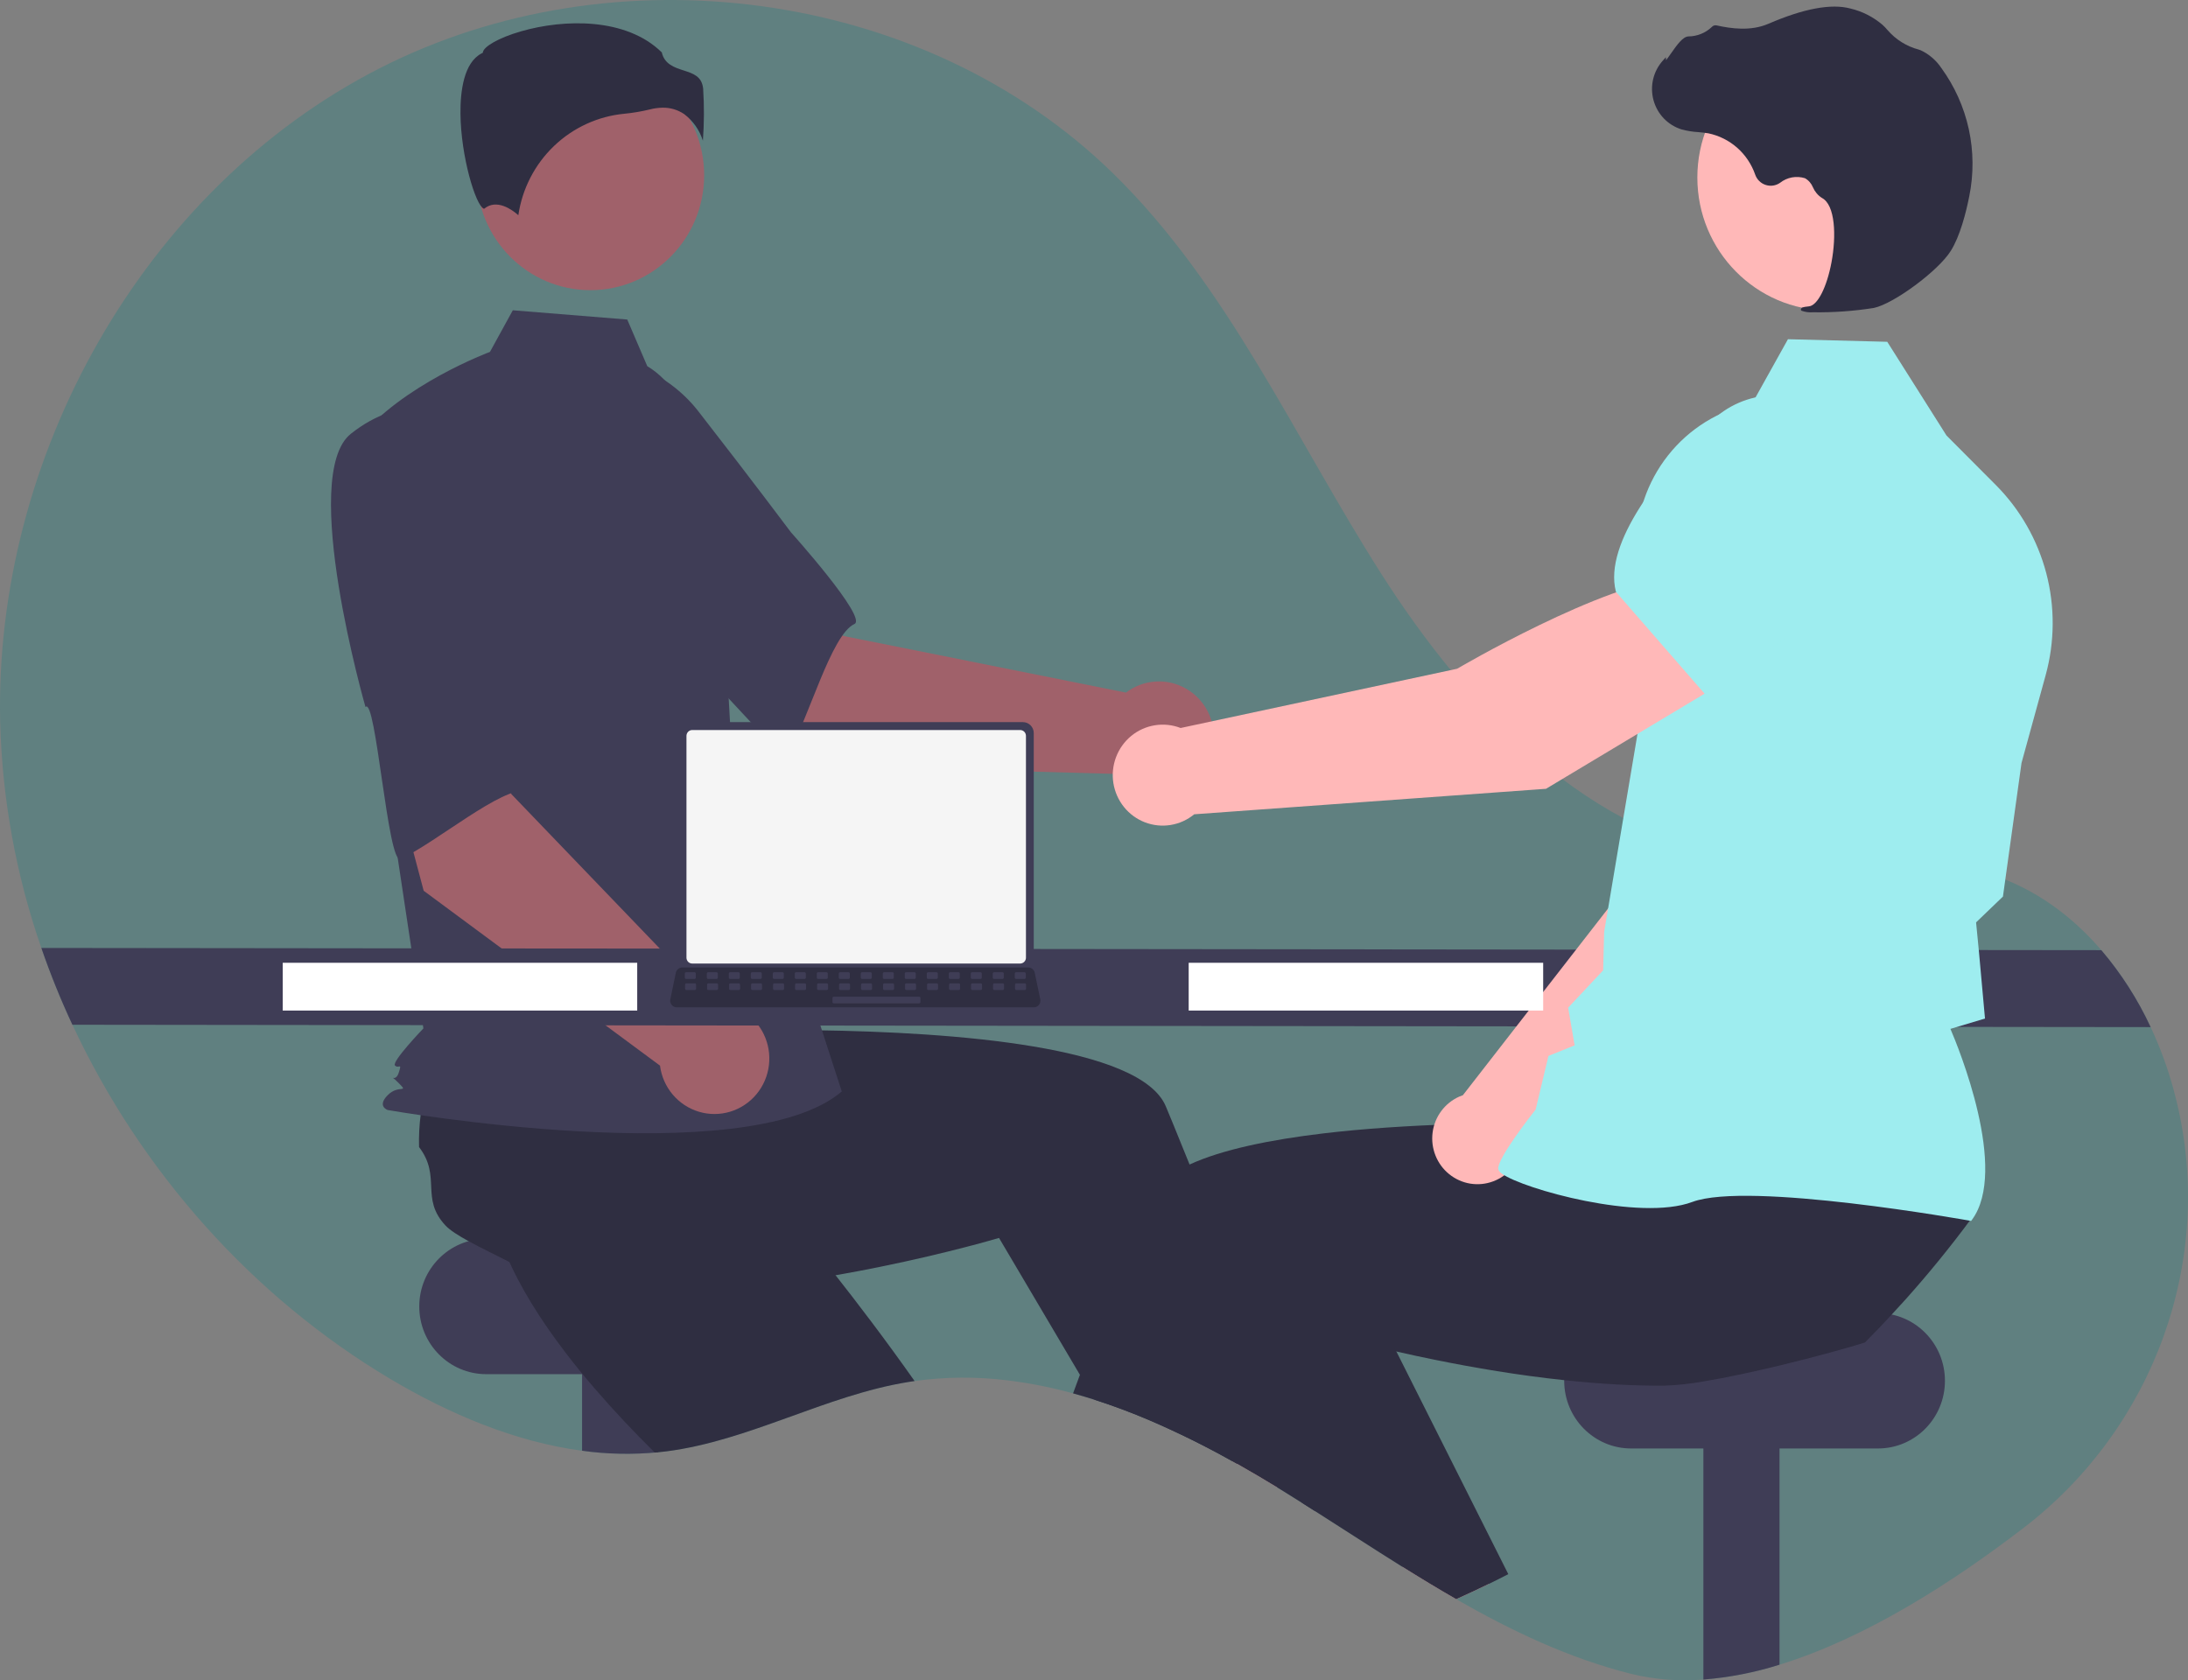 <svg width="69" height="53" viewBox="0 0 69 53" fill="none" xmlns="http://www.w3.org/2000/svg">
<rect x="0" y="0" width="69" height="53" fill="#808080" stroke="none"/>
<g clip-path="url(#clip0_3_158)">
<path d="M63.841 48.174C61.58 49.914 58.826 51.678 56.118 52.509C55.337 52.755 54.532 52.913 53.717 52.978C52.954 53.04 52.187 52.98 51.444 52.8C49.489 52.309 47.676 51.448 45.922 50.443C45.349 50.114 44.783 49.77 44.22 49.418C43.301 48.844 42.391 48.249 41.478 47.669C41.341 47.581 41.206 47.495 41.069 47.41H41.068C40.848 47.27 40.627 47.132 40.406 46.996C40.367 46.972 40.328 46.949 40.288 46.924C39.87 46.668 39.444 46.418 39.012 46.173C38.959 46.144 38.906 46.114 38.853 46.085C38.016 45.615 37.156 45.19 36.276 44.81C35.698 44.563 35.112 44.342 34.521 44.153H34.52C34.294 44.081 34.067 44.013 33.84 43.951C33.157 43.761 32.461 43.624 31.758 43.539C30.789 43.42 29.809 43.428 28.842 43.562C28.776 43.572 28.712 43.581 28.646 43.592C26.03 44.015 23.641 45.443 21.013 45.78C20.928 45.791 20.843 45.801 20.758 45.808C20.721 45.812 20.685 45.816 20.648 45.818C19.885 45.885 19.116 45.865 18.356 45.761C16.234 45.478 14.167 44.6 12.306 43.494C7.956 40.906 4.428 36.929 2.284 32.323C1.915 31.534 1.588 30.725 1.304 29.901C0.509 27.616 0.071 25.219 0.006 22.798C-0.195 14.396 4.528 5.967 11.943 2.168C19.358 -1.632 29.113 -0.376 35.094 5.462C38.722 9.003 40.821 13.801 43.552 18.088C46.282 22.374 50.162 26.469 55.167 27.093C57.717 27.411 60.385 26.796 62.829 27.596C64.182 28.04 65.337 28.889 66.267 29.971C66.892 30.704 67.415 31.521 67.822 32.398C68.12 33.032 68.362 33.692 68.545 34.369C68.579 34.494 68.61 34.618 68.641 34.743C69.858 39.769 67.913 45.038 63.841 48.174Z" fill="#608080"/>
<path d="M23.118 39.075H15.334C14.167 39.075 13.222 40.031 13.222 41.21V41.21C13.222 42.389 14.167 43.345 15.334 43.345H23.118C24.284 43.345 25.23 42.389 25.23 41.21C25.23 40.031 24.284 39.075 23.118 39.075Z" fill="#3F3D56"/>
<path d="M20.758 42.256V45.808C19.958 45.886 19.152 45.871 18.356 45.761V42.256H20.758Z" fill="#3F3D56"/>
<path d="M28.842 43.562C28.776 43.572 28.712 43.581 28.646 43.592C26.03 44.015 23.641 45.443 21.013 45.78C20.928 45.791 20.843 45.801 20.758 45.808C20.721 45.812 20.685 45.816 20.648 45.818C20.007 45.183 19.365 44.507 18.762 43.806C18.435 43.427 18.119 43.04 17.821 42.648C17.049 41.637 16.395 40.597 15.963 39.576C16.007 39.086 15.706 37.953 15.561 37.086L15.561 37.085C15.499 36.721 15.466 36.405 15.497 36.201C15.672 35.028 16.621 35.162 16.912 34.012C17.175 33.792 17.455 33.593 17.749 33.417C17.798 33.388 17.848 33.358 17.899 33.329L21.063 31.119L22.272 32.318L24.112 34.143L26.106 36.119L24.413 37.848C24.413 37.848 25.828 39.496 27.481 41.694C27.925 42.284 28.386 42.914 28.842 43.562Z" fill="#2F2E41"/>
<path d="M56.118 42.256V52.509C55.337 52.756 54.532 52.913 53.717 52.978V42.256H56.118Z" fill="#3F3D56"/>
<path d="M59.224 41.419H51.439C50.273 41.419 49.328 42.375 49.328 43.554V43.554C49.328 44.733 50.273 45.689 51.439 45.689H59.224C60.39 45.689 61.335 44.733 61.335 43.554C61.335 42.375 60.39 41.419 59.224 41.419Z" fill="#3F3D56"/>
<path d="M40.288 46.924C39.87 46.668 39.444 46.418 39.012 46.173C38.959 46.144 38.906 46.114 38.853 46.085L39.138 45.962L39.906 45.627L39.914 45.624L39.922 45.653L40.288 46.924Z" fill="#FFB6B6"/>
<path d="M41.478 47.669C41.341 47.581 41.206 47.495 41.069 47.41H41.068C40.848 47.27 40.627 47.132 40.406 46.996C40.367 46.972 40.328 46.949 40.288 46.924C39.87 46.668 39.444 46.418 39.012 46.173C38.959 46.144 38.906 46.114 38.853 46.085C38.016 45.615 37.156 45.19 36.276 44.81C35.698 44.563 35.112 44.342 34.521 44.153H34.52L34.056 43.366L31.965 39.826L31.505 39.048C31.505 39.048 29.937 39.517 27.719 39.967C26.912 40.131 26.019 40.292 25.082 40.427C24.081 40.571 23.031 40.686 21.988 40.741C21.49 40.768 20.994 40.781 20.505 40.777C19.242 40.769 18.029 40.649 16.967 40.364C16.612 40.028 15.544 39.57 14.779 39.151H14.778C14.457 38.975 14.19 38.806 14.05 38.657C13.243 37.794 13.932 37.122 13.215 36.181C13.206 35.836 13.223 35.491 13.268 35.148C13.275 35.091 13.283 35.033 13.292 34.975L13.518 31.094L15.197 30.87L17.753 30.528L20.521 30.158L20.826 32.571C20.826 32.571 22.981 32.46 25.712 32.497C30.099 32.557 35.968 32.999 36.764 34.896C36.838 35.075 36.913 35.255 36.987 35.434C37.164 35.865 37.34 36.297 37.514 36.732C38.144 38.306 38.745 39.895 39.294 41.397C39.635 42.331 39.957 43.232 40.252 44.075C40.49 44.753 40.71 45.394 40.911 45.984C41.095 46.523 41.262 47.02 41.41 47.465C41.433 47.535 41.456 47.603 41.478 47.669Z" fill="#2F2E41"/>
<path d="M26.029 24.155L20.725 19.601L24.176 16.07L26.584 20.057L35.508 21.846C35.777 21.642 36.098 21.521 36.433 21.498C36.768 21.475 37.103 21.552 37.396 21.718C37.689 21.884 37.927 22.132 38.083 22.433C38.239 22.734 38.304 23.074 38.272 23.412C38.239 23.75 38.111 24.071 37.901 24.336C37.691 24.602 37.409 24.799 37.09 24.905C36.771 25.012 36.429 25.022 36.104 24.934C35.779 24.847 35.487 24.666 35.263 24.414L26.029 24.155Z" fill="#A0616A"/>
<path d="M16.037 13.616C15.424 15.632 21.262 20.44 21.262 20.44C21.327 19.956 24.637 24.13 24.862 23.752C25.502 22.677 26.207 20.022 26.945 19.683C27.368 19.489 24.944 16.791 24.944 16.791C24.944 16.791 23.707 15.137 22.075 13.041C21.624 12.44 21.03 11.964 20.348 11.657C19.666 11.35 18.919 11.223 18.175 11.286C18.175 11.286 16.65 11.6 16.037 13.616Z" fill="#3F3D56"/>
<path d="M18.618 9.153C20.599 9.153 22.206 7.529 22.206 5.526C22.206 3.523 20.599 1.899 18.618 1.899C16.637 1.899 15.03 3.523 15.03 5.526C15.03 7.529 16.637 9.153 18.618 9.153Z" fill="#A0616A"/>
<path d="M20.412 11.55C21.185 12.014 21.647 12.868 21.913 13.736C22.404 15.344 22.7 17.007 22.793 18.687L23.074 23.717L26.546 34.428C23.537 37.002 12.226 35.013 12.226 35.013C12.226 35.013 11.879 34.896 12.226 34.545C12.573 34.194 12.911 34.505 12.564 34.154C12.217 33.803 12.456 34.194 12.572 33.843C12.688 33.492 12.572 33.726 12.456 33.609C12.341 33.492 13.352 32.439 13.352 32.439L12.426 26.291L11.269 13.89C12.658 12.135 15.451 11.1 15.451 11.1L16.172 9.787L19.781 10.079L20.412 11.55Z" fill="#3F3D56"/>
<path d="M21.576 3.599C21.854 3.809 22.061 4.103 22.166 4.438C22.207 3.89 22.209 3.34 22.174 2.792C22.132 2.407 21.863 2.32 21.553 2.22C21.272 2.129 20.955 2.027 20.87 1.653C19.742 0.544 17.779 0.6 16.435 0.987C15.696 1.199 15.27 1.473 15.232 1.633L15.225 1.666L15.194 1.681C14.625 1.969 14.514 2.879 14.521 3.591C14.535 4.933 14.993 6.457 15.252 6.581C15.265 6.588 15.269 6.585 15.274 6.58C15.663 6.266 16.138 6.604 16.346 6.788C16.469 5.954 16.865 5.185 17.471 4.605C18.076 4.026 18.857 3.667 19.687 3.588C19.959 3.562 20.228 3.516 20.492 3.452C20.627 3.417 20.765 3.398 20.904 3.397C21.143 3.394 21.377 3.464 21.576 3.599Z" fill="#2F2E41"/>
<path d="M17.055 29.619L15.957 29.051C15.899 29.009 15.857 28.947 15.84 28.876C15.823 28.805 15.831 28.73 15.864 28.665C15.897 28.6 15.952 28.549 16.019 28.522C16.086 28.494 16.16 28.492 16.229 28.516L17.326 29.084C17.385 29.126 17.427 29.189 17.444 29.259C17.461 29.33 17.452 29.405 17.419 29.47C17.386 29.535 17.331 29.586 17.265 29.613C17.198 29.641 17.123 29.643 17.055 29.619Z" fill="#6C63FF"/>
<path d="M13.361 28.097L11.556 21.303L16.38 20.38L16.121 25.043L22.46 31.641C22.795 31.627 23.128 31.712 23.416 31.886C23.705 32.06 23.937 32.315 24.085 32.62C24.233 32.925 24.289 33.267 24.248 33.604C24.207 33.941 24.07 34.258 23.853 34.518C23.637 34.777 23.35 34.967 23.029 35.065C22.707 35.163 22.364 35.164 22.042 35.068C21.72 34.972 21.432 34.783 21.214 34.525C20.996 34.267 20.857 33.95 20.814 33.613L13.361 28.097Z" fill="#A0616A"/>
<path d="M11.062 13.685C9.425 14.992 11.526 22.302 11.526 22.302C11.852 21.941 12.23 27.276 12.628 27.095C13.758 26.578 15.83 24.798 16.629 24.943C17.086 25.026 16.607 21.414 16.607 21.414C16.607 21.414 16.519 19.343 16.354 16.68C16.321 15.926 16.1 15.193 15.711 14.549C15.323 13.905 14.779 13.371 14.132 12.996C14.132 12.996 12.7 12.378 11.062 13.685Z" fill="#3F3D56"/>
<path d="M67.822 32.398L2.283 32.323C1.915 31.534 1.588 30.725 1.304 29.901L66.267 29.971C66.892 30.704 67.415 31.521 67.822 32.398Z" fill="#3F3D56"/>
<path d="M46.948 49.963C46.609 50.129 46.267 50.289 45.922 50.443C45.349 50.114 44.783 49.77 44.22 49.418L46.308 48.49L46.948 49.963Z" fill="#FFB6B6"/>
<path d="M62.175 38.427C61.835 38.888 61.485 39.339 61.124 39.781C60.791 40.189 60.449 40.589 60.099 40.981C59.954 41.143 59.807 41.304 59.657 41.464C59.382 41.763 59.1 42.057 58.812 42.346C58.294 42.511 57.243 42.801 56.118 43.073C55.299 43.269 54.44 43.456 53.717 43.575C53.311 43.648 52.902 43.693 52.49 43.707C52.002 43.711 51.506 43.698 51.008 43.671C50.446 43.641 49.884 43.594 49.328 43.534C47.883 43.381 46.484 43.142 45.276 42.897C44.834 42.808 44.419 42.718 44.036 42.63C43.311 42.465 42.705 42.311 42.266 42.194C41.772 42.063 41.49 41.978 41.49 41.978L40.252 44.075L39.61 45.162L39.138 45.962L39.012 46.173C38.959 46.144 38.906 46.114 38.853 46.085C38.016 45.615 37.156 45.19 36.276 44.81C35.698 44.563 35.112 44.342 34.521 44.153H34.52C34.294 44.081 34.067 44.013 33.84 43.951C33.911 43.757 33.983 43.563 34.056 43.366C34.191 43.001 34.33 42.631 34.471 42.259C34.777 41.452 35.093 40.633 35.419 39.819C35.685 39.15 35.957 38.483 36.232 37.826C36.359 37.523 36.616 37.257 36.976 37.023C37.148 36.914 37.328 36.816 37.514 36.732C38.545 36.257 40.064 35.949 41.737 35.75C41.876 35.734 42.015 35.718 42.154 35.703C43.54 35.556 45.01 35.48 46.385 35.445C47.073 35.427 47.737 35.42 48.355 35.419C48.554 35.419 48.748 35.42 48.937 35.421H48.938C49.447 35.424 49.916 35.431 50.328 35.44C50.408 35.441 50.486 35.444 50.562 35.445H50.563C50.614 35.446 50.665 35.448 50.715 35.449C51.617 35.472 52.17 35.501 52.17 35.501L52.384 33.8L52.428 33.456L52.469 33.13V33.129L52.474 33.088L52.508 33.087L53.105 33.075L58.116 32.977L60.854 32.922L60.42 34.803L59.704 37.905C59.777 38.395 62.2 38.011 62.175 38.427Z" fill="#2F2E41"/>
<path d="M47.565 49.653C47.361 49.759 47.155 49.863 46.948 49.963C46.609 50.129 46.267 50.289 45.922 50.443C45.349 50.114 44.783 49.77 44.22 49.418C43.301 48.844 42.391 48.249 41.478 47.669C41.341 47.581 41.206 47.495 41.069 47.41H41.068C40.692 46.846 40.309 46.258 39.922 45.653C39.916 45.644 39.911 45.636 39.906 45.627C39.807 45.474 39.708 45.318 39.61 45.162C38.991 44.183 38.369 43.161 37.766 42.118L39.294 41.397L42.136 40.056L42.627 39.825L44.036 42.63L45.293 45.132L45.573 45.689L47.565 49.653Z" fill="#2F2E41"/>
<path d="M47.994 36.185L55.24 29.121L57.248 23.373L54.286 22.07C52.764 23.544 51.119 28.133 51.119 28.133L46.133 34.546C46.094 34.56 46.055 34.574 46.017 34.591C45.793 34.691 45.597 34.848 45.45 35.047C45.303 35.245 45.209 35.479 45.178 35.725C45.146 35.971 45.178 36.221 45.27 36.451C45.362 36.681 45.511 36.884 45.703 37.038C45.895 37.193 46.123 37.295 46.365 37.335C46.608 37.374 46.856 37.35 47.086 37.264C47.316 37.179 47.521 37.034 47.68 36.845C47.839 36.656 47.947 36.429 47.994 36.185Z" fill="#FFB8B8"/>
<path d="M53.452 22.712L57.21 23.918L57.224 23.916C58.623 23.679 59.783 21.37 60.51 19.474C60.749 18.849 60.745 18.155 60.498 17.534C60.25 16.912 59.779 16.408 59.178 16.124C58.733 15.917 58.241 15.841 57.755 15.903C57.27 15.965 56.812 16.163 56.432 16.474L54.502 18.068L53.452 22.712Z" fill="#6C63FF"/>
<path d="M62.16 38.512L62.182 38.483C63.354 36.911 61.751 33.018 61.508 32.454L62.598 32.127L62.408 30.029L62.317 29.094L63.164 28.28L63.167 28.259L63.75 24.066L64.513 21.29C64.8 20.241 64.806 19.133 64.531 18.081C64.254 17.029 63.706 16.069 62.943 15.302L61.384 13.737L59.516 10.781L56.384 10.7L55.258 12.722C54.21 12.938 53.271 13.519 52.604 14.363C51.936 15.207 51.583 16.261 51.605 17.341L51.711 22.725L50.588 29.396L50.556 30.608L49.453 31.785L49.657 32.974L48.832 33.306L48.428 34.997C48.274 35.192 47.256 36.493 47.247 36.855C47.245 36.91 47.284 36.964 47.368 37.024C48.027 37.501 51.71 38.533 53.368 37.913C55.133 37.252 62.054 38.493 62.124 38.505L62.16 38.512Z" fill="#9EEDEF"/>
<path d="M57.676 9.794C59.968 9.794 61.825 7.916 61.825 5.599C61.825 3.283 59.968 1.405 57.676 1.405C55.385 1.405 53.527 3.283 53.527 5.599C53.527 7.916 55.385 9.794 57.676 9.794Z" fill="#FFB8B8"/>
<path d="M57.17 9.85C57.813 9.86 58.455 9.814 59.09 9.714C59.719 9.585 61.127 8.542 61.519 7.914C61.811 7.448 61.997 6.72 62.102 6.191C62.244 5.492 62.239 4.77 62.087 4.072C61.934 3.375 61.639 2.718 61.22 2.143C61.059 1.903 60.837 1.711 60.576 1.588C60.553 1.578 60.53 1.57 60.506 1.563C60.127 1.463 59.786 1.25 59.528 0.952C59.477 0.891 59.423 0.835 59.365 0.782C59.073 0.533 58.727 0.357 58.354 0.269C57.754 0.107 56.884 0.268 55.77 0.749C55.211 0.991 54.599 0.904 54.128 0.8C54.102 0.795 54.075 0.797 54.049 0.806C54.024 0.815 54.001 0.83 53.983 0.851C53.783 1.041 53.519 1.147 53.244 1.149C53.076 1.156 52.899 1.392 52.686 1.699C52.637 1.768 52.581 1.85 52.54 1.899L52.535 1.804L52.44 1.91C52.29 2.077 52.184 2.279 52.133 2.498C52.081 2.717 52.086 2.946 52.145 3.163C52.205 3.38 52.317 3.578 52.473 3.739C52.629 3.9 52.822 4.018 53.035 4.084C53.205 4.129 53.378 4.157 53.553 4.167C53.659 4.177 53.768 4.187 53.873 4.205C54.21 4.275 54.524 4.432 54.783 4.66C55.042 4.889 55.238 5.182 55.352 5.51C55.379 5.586 55.422 5.655 55.48 5.711C55.537 5.767 55.606 5.809 55.682 5.833C55.758 5.858 55.839 5.865 55.917 5.853C55.996 5.841 56.072 5.811 56.137 5.765C56.246 5.679 56.375 5.621 56.511 5.596C56.648 5.571 56.788 5.58 56.92 5.621C57.035 5.686 57.124 5.788 57.173 5.91C57.232 6.047 57.33 6.163 57.455 6.243C57.881 6.466 57.911 7.45 57.758 8.271C57.61 9.062 57.318 9.635 57.048 9.663C56.84 9.685 56.816 9.7 56.801 9.737L56.788 9.77L56.811 9.801C56.926 9.843 57.048 9.86 57.17 9.85Z" fill="#2F2E41"/>
<path d="M54.483 21.444L52.883 18.22C50.561 18.38 45.952 21.094 45.952 21.094L37.232 22.963C36.974 22.863 36.694 22.833 36.42 22.877C36.147 22.921 35.89 23.036 35.675 23.212C35.46 23.389 35.295 23.619 35.196 23.88C35.097 24.141 35.067 24.424 35.111 24.701C35.155 24.977 35.27 25.237 35.444 25.454C35.618 25.671 35.846 25.838 36.105 25.938C36.364 26.037 36.644 26.067 36.917 26.022C37.19 25.978 37.447 25.861 37.661 25.685L48.754 24.881L54.483 21.444Z" fill="#FFB8B8"/>
<path d="M53.837 21.974L58.015 18.835L58.751 16.154C58.894 15.627 58.888 15.07 58.734 14.546C58.58 14.023 58.284 13.553 57.88 13.191C57.329 12.703 56.615 12.445 55.883 12.469C55.151 12.493 54.455 12.797 53.936 13.319C52.364 14.906 50.571 17.119 50.956 18.654L50.96 18.669L53.837 21.974Z" fill="#9EEDEF"/>
<path d="M48.665 30.369H37.486V31.876H48.665V30.369Z" fill="white"/>
<path d="M20.095 30.369H8.916V31.876H20.095V30.369Z" fill="white"/>
<path d="M21.401 23.123V30.297C21.401 30.389 21.437 30.476 21.501 30.541C21.565 30.606 21.651 30.642 21.742 30.642H32.259C32.35 30.642 32.436 30.606 32.5 30.541C32.564 30.476 32.6 30.389 32.6 30.297V23.123C32.6 23.031 32.564 22.944 32.5 22.879C32.436 22.815 32.35 22.778 32.259 22.778H21.742C21.651 22.778 21.565 22.815 21.501 22.879C21.437 22.944 21.401 23.031 21.401 23.123Z" fill="#3F3D56"/>
<path d="M21.648 23.212V30.209C21.648 30.258 21.667 30.304 21.701 30.339C21.735 30.373 21.782 30.393 21.83 30.393H32.172C32.22 30.393 32.266 30.373 32.3 30.339C32.335 30.304 32.354 30.258 32.354 30.209V23.212C32.354 23.163 32.335 23.116 32.301 23.081C32.266 23.047 32.22 23.027 32.172 23.027H21.83C21.781 23.027 21.735 23.047 21.701 23.081C21.667 23.116 21.648 23.163 21.648 23.212Z" fill="#F5F5F5"/>
<path d="M21.181 31.696C21.2 31.721 21.224 31.741 21.252 31.754C21.28 31.767 21.311 31.774 21.342 31.774H32.603C32.634 31.774 32.665 31.767 32.692 31.754C32.72 31.74 32.745 31.721 32.764 31.697C32.783 31.673 32.797 31.644 32.804 31.614C32.812 31.584 32.812 31.552 32.806 31.522L32.631 30.682C32.624 30.648 32.608 30.616 32.586 30.59C32.563 30.563 32.534 30.543 32.502 30.53C32.479 30.521 32.454 30.516 32.428 30.516H21.516C21.491 30.516 21.466 30.521 21.442 30.53C21.41 30.543 21.381 30.563 21.359 30.59C21.336 30.616 21.32 30.648 21.313 30.682L21.139 31.522C21.132 31.552 21.133 31.584 21.14 31.614C21.148 31.644 21.161 31.672 21.181 31.696Z" fill="#2F2E41"/>
<path d="M32.042 30.878H32.308C32.331 30.878 32.349 30.86 32.349 30.837V30.708C32.349 30.686 32.331 30.667 32.308 30.667H32.042C32.02 30.667 32.002 30.686 32.002 30.708V30.837C32.002 30.86 32.02 30.878 32.042 30.878Z" fill="#3F3D56"/>
<path d="M31.348 30.878H31.614C31.637 30.878 31.655 30.86 31.655 30.837V30.708C31.655 30.686 31.637 30.667 31.614 30.667H31.348C31.326 30.667 31.308 30.686 31.308 30.708V30.837C31.308 30.86 31.326 30.878 31.348 30.878Z" fill="#3F3D56"/>
<path d="M30.655 30.878H30.921C30.943 30.878 30.961 30.86 30.961 30.837V30.708C30.961 30.686 30.943 30.667 30.921 30.667H30.655C30.632 30.667 30.614 30.686 30.614 30.708V30.837C30.614 30.86 30.632 30.878 30.655 30.878Z" fill="#3F3D56"/>
<path d="M29.961 30.878H30.227C30.249 30.878 30.267 30.86 30.267 30.837V30.708C30.267 30.686 30.249 30.667 30.227 30.667H29.961C29.939 30.667 29.921 30.686 29.921 30.708V30.837C29.921 30.86 29.939 30.878 29.961 30.878Z" fill="#3F3D56"/>
<path d="M29.267 30.878H29.533C29.556 30.878 29.574 30.86 29.574 30.837V30.708C29.574 30.686 29.556 30.667 29.533 30.667H29.267C29.245 30.667 29.227 30.686 29.227 30.708V30.837C29.227 30.86 29.245 30.878 29.267 30.878Z" fill="#3F3D56"/>
<path d="M28.574 30.878H28.84C28.862 30.878 28.88 30.86 28.88 30.837V30.708C28.88 30.686 28.862 30.667 28.84 30.667H28.574C28.551 30.667 28.533 30.686 28.533 30.708V30.837C28.533 30.86 28.551 30.878 28.574 30.878Z" fill="#3F3D56"/>
<path d="M27.88 30.878H28.146C28.168 30.878 28.186 30.86 28.186 30.837V30.708C28.186 30.686 28.168 30.667 28.146 30.667H27.88C27.858 30.667 27.84 30.686 27.84 30.708V30.837C27.84 30.86 27.858 30.878 27.88 30.878Z" fill="#3F3D56"/>
<path d="M27.186 30.878H27.452C27.474 30.878 27.493 30.86 27.493 30.837V30.708C27.493 30.686 27.474 30.667 27.452 30.667H27.186C27.164 30.667 27.146 30.686 27.146 30.708V30.837C27.146 30.86 27.164 30.878 27.186 30.878Z" fill="#3F3D56"/>
<path d="M26.492 30.878H26.759C26.781 30.878 26.799 30.86 26.799 30.837V30.708C26.799 30.686 26.781 30.667 26.759 30.667H26.492C26.47 30.667 26.452 30.686 26.452 30.708V30.837C26.452 30.86 26.47 30.878 26.492 30.878Z" fill="#3F3D56"/>
<path d="M25.799 30.878H26.065C26.087 30.878 26.105 30.86 26.105 30.837V30.708C26.105 30.686 26.087 30.667 26.065 30.667H25.799C25.776 30.667 25.758 30.686 25.758 30.708V30.837C25.758 30.86 25.776 30.878 25.799 30.878Z" fill="#3F3D56"/>
<path d="M25.105 30.878H25.371C25.393 30.878 25.412 30.86 25.412 30.837V30.708C25.412 30.686 25.393 30.667 25.371 30.667H25.105C25.083 30.667 25.065 30.686 25.065 30.708V30.837C25.065 30.86 25.083 30.878 25.105 30.878Z" fill="#3F3D56"/>
<path d="M24.411 30.878H24.677C24.7 30.878 24.718 30.86 24.718 30.837V30.708C24.718 30.686 24.7 30.667 24.677 30.667H24.411C24.389 30.667 24.371 30.686 24.371 30.708V30.837C24.371 30.86 24.389 30.878 24.411 30.878Z" fill="#3F3D56"/>
<path d="M23.718 30.878H23.984C24.006 30.878 24.024 30.86 24.024 30.837V30.708C24.024 30.686 24.006 30.667 23.984 30.667H23.718C23.695 30.667 23.677 30.686 23.677 30.708V30.837C23.677 30.86 23.695 30.878 23.718 30.878Z" fill="#3F3D56"/>
<path d="M23.024 30.878H23.29C23.312 30.878 23.33 30.86 23.33 30.837V30.708C23.33 30.686 23.312 30.667 23.29 30.667H23.024C23.002 30.667 22.983 30.686 22.983 30.708V30.837C22.983 30.86 23.002 30.878 23.024 30.878Z" fill="#3F3D56"/>
<path d="M22.33 30.878H22.596C22.619 30.878 22.637 30.86 22.637 30.837V30.708C22.637 30.686 22.619 30.667 22.596 30.667H22.33C22.308 30.667 22.29 30.686 22.29 30.708V30.837C22.29 30.86 22.308 30.878 22.33 30.878Z" fill="#3F3D56"/>
<path d="M21.637 30.878H21.902C21.925 30.878 21.943 30.86 21.943 30.837V30.708C21.943 30.686 21.925 30.667 21.902 30.667H21.637C21.614 30.667 21.596 30.686 21.596 30.708V30.837C21.596 30.86 21.614 30.878 21.637 30.878Z" fill="#3F3D56"/>
<path d="M32.05 31.228H32.316C32.339 31.228 32.357 31.21 32.357 31.188V31.059C32.357 31.036 32.339 31.018 32.316 31.018H32.05C32.028 31.018 32.01 31.036 32.01 31.059V31.188C32.01 31.21 32.028 31.228 32.05 31.228Z" fill="#3F3D56"/>
<path d="M31.357 31.228H31.623C31.645 31.228 31.663 31.21 31.663 31.188V31.059C31.663 31.036 31.645 31.018 31.623 31.018H31.357C31.334 31.018 31.316 31.036 31.316 31.059V31.188C31.316 31.21 31.334 31.228 31.357 31.228Z" fill="#3F3D56"/>
<path d="M30.663 31.228H30.929C30.951 31.228 30.969 31.21 30.969 31.188V31.059C30.969 31.036 30.951 31.018 30.929 31.018H30.663C30.641 31.018 30.622 31.036 30.622 31.059V31.188C30.622 31.21 30.641 31.228 30.663 31.228Z" fill="#3F3D56"/>
<path d="M29.969 31.228H30.235C30.258 31.228 30.276 31.21 30.276 31.188V31.059C30.276 31.036 30.258 31.018 30.235 31.018H29.969C29.947 31.018 29.929 31.036 29.929 31.059V31.188C29.929 31.21 29.947 31.228 29.969 31.228Z" fill="#3F3D56"/>
<path d="M29.276 31.228H29.541C29.564 31.228 29.582 31.21 29.582 31.188V31.059C29.582 31.036 29.564 31.018 29.541 31.018H29.276C29.253 31.018 29.235 31.036 29.235 31.059V31.188C29.235 31.21 29.253 31.228 29.276 31.228Z" fill="#3F3D56"/>
<path d="M28.582 31.228H28.848C28.87 31.228 28.888 31.21 28.888 31.188V31.059C28.888 31.036 28.87 31.018 28.848 31.018H28.582C28.559 31.018 28.541 31.036 28.541 31.059V31.188C28.541 31.21 28.559 31.228 28.582 31.228Z" fill="#3F3D56"/>
<path d="M27.888 31.228H28.154C28.176 31.228 28.195 31.21 28.195 31.188V31.059C28.195 31.036 28.176 31.018 28.154 31.018H27.888C27.866 31.018 27.848 31.036 27.848 31.059V31.188C27.848 31.21 27.866 31.228 27.888 31.228Z" fill="#3F3D56"/>
<path d="M27.194 31.228H27.46C27.483 31.228 27.501 31.21 27.501 31.188V31.059C27.501 31.036 27.483 31.018 27.46 31.018H27.194C27.172 31.018 27.154 31.036 27.154 31.059V31.188C27.154 31.21 27.172 31.228 27.194 31.228Z" fill="#3F3D56"/>
<path d="M26.501 31.228H26.767C26.789 31.228 26.807 31.21 26.807 31.188V31.059C26.807 31.036 26.789 31.018 26.767 31.018H26.501C26.478 31.018 26.46 31.036 26.46 31.059V31.188C26.46 31.21 26.478 31.228 26.501 31.228Z" fill="#3F3D56"/>
<path d="M25.807 31.228H26.073C26.095 31.228 26.113 31.21 26.113 31.188V31.059C26.113 31.036 26.095 31.018 26.073 31.018H25.807C25.785 31.018 25.767 31.036 25.767 31.059V31.188C25.767 31.21 25.785 31.228 25.807 31.228Z" fill="#3F3D56"/>
<path d="M25.113 31.228H25.379C25.402 31.228 25.42 31.21 25.42 31.188V31.059C25.42 31.036 25.402 31.018 25.379 31.018H25.113C25.091 31.018 25.073 31.036 25.073 31.059V31.188C25.073 31.21 25.091 31.228 25.113 31.228Z" fill="#3F3D56"/>
<path d="M24.42 31.228H24.686C24.708 31.228 24.726 31.21 24.726 31.188V31.059C24.726 31.036 24.708 31.018 24.686 31.018H24.42C24.397 31.018 24.379 31.036 24.379 31.059V31.188C24.379 31.21 24.397 31.228 24.42 31.228Z" fill="#3F3D56"/>
<path d="M23.726 31.228H23.992C24.014 31.228 24.032 31.21 24.032 31.188V31.059C24.032 31.036 24.014 31.018 23.992 31.018H23.726C23.703 31.018 23.685 31.036 23.685 31.059V31.188C23.685 31.21 23.703 31.228 23.726 31.228Z" fill="#3F3D56"/>
<path d="M23.032 31.228H23.298C23.32 31.228 23.339 31.21 23.339 31.188V31.059C23.339 31.036 23.32 31.018 23.298 31.018H23.032C23.01 31.018 22.992 31.036 22.992 31.059V31.188C22.992 31.21 23.01 31.228 23.032 31.228Z" fill="#3F3D56"/>
<path d="M22.338 31.228H22.604C22.627 31.228 22.645 31.21 22.645 31.188V31.059C22.645 31.036 22.627 31.018 22.604 31.018H22.338C22.316 31.018 22.298 31.036 22.298 31.059V31.188C22.298 31.21 22.316 31.228 22.338 31.228Z" fill="#3F3D56"/>
<path d="M21.645 31.228H21.911C21.933 31.228 21.951 31.21 21.951 31.188V31.059C21.951 31.036 21.933 31.018 21.911 31.018H21.645C21.622 31.018 21.604 31.036 21.604 31.059V31.188C21.604 31.21 21.622 31.228 21.645 31.228Z" fill="#3F3D56"/>
<path d="M26.293 31.649H28.987C29.009 31.649 29.027 31.631 29.027 31.608V31.48C29.027 31.457 29.009 31.439 28.987 31.439H26.293C26.27 31.439 26.252 31.457 26.252 31.48V31.608C26.252 31.631 26.27 31.649 26.293 31.649Z" fill="#3F3D56"/>
</g>
<defs>
<clipPath id="clip0_3_158">
<rect width="69" height="53" fill="white"/>
</clipPath>
</defs>
</svg>
